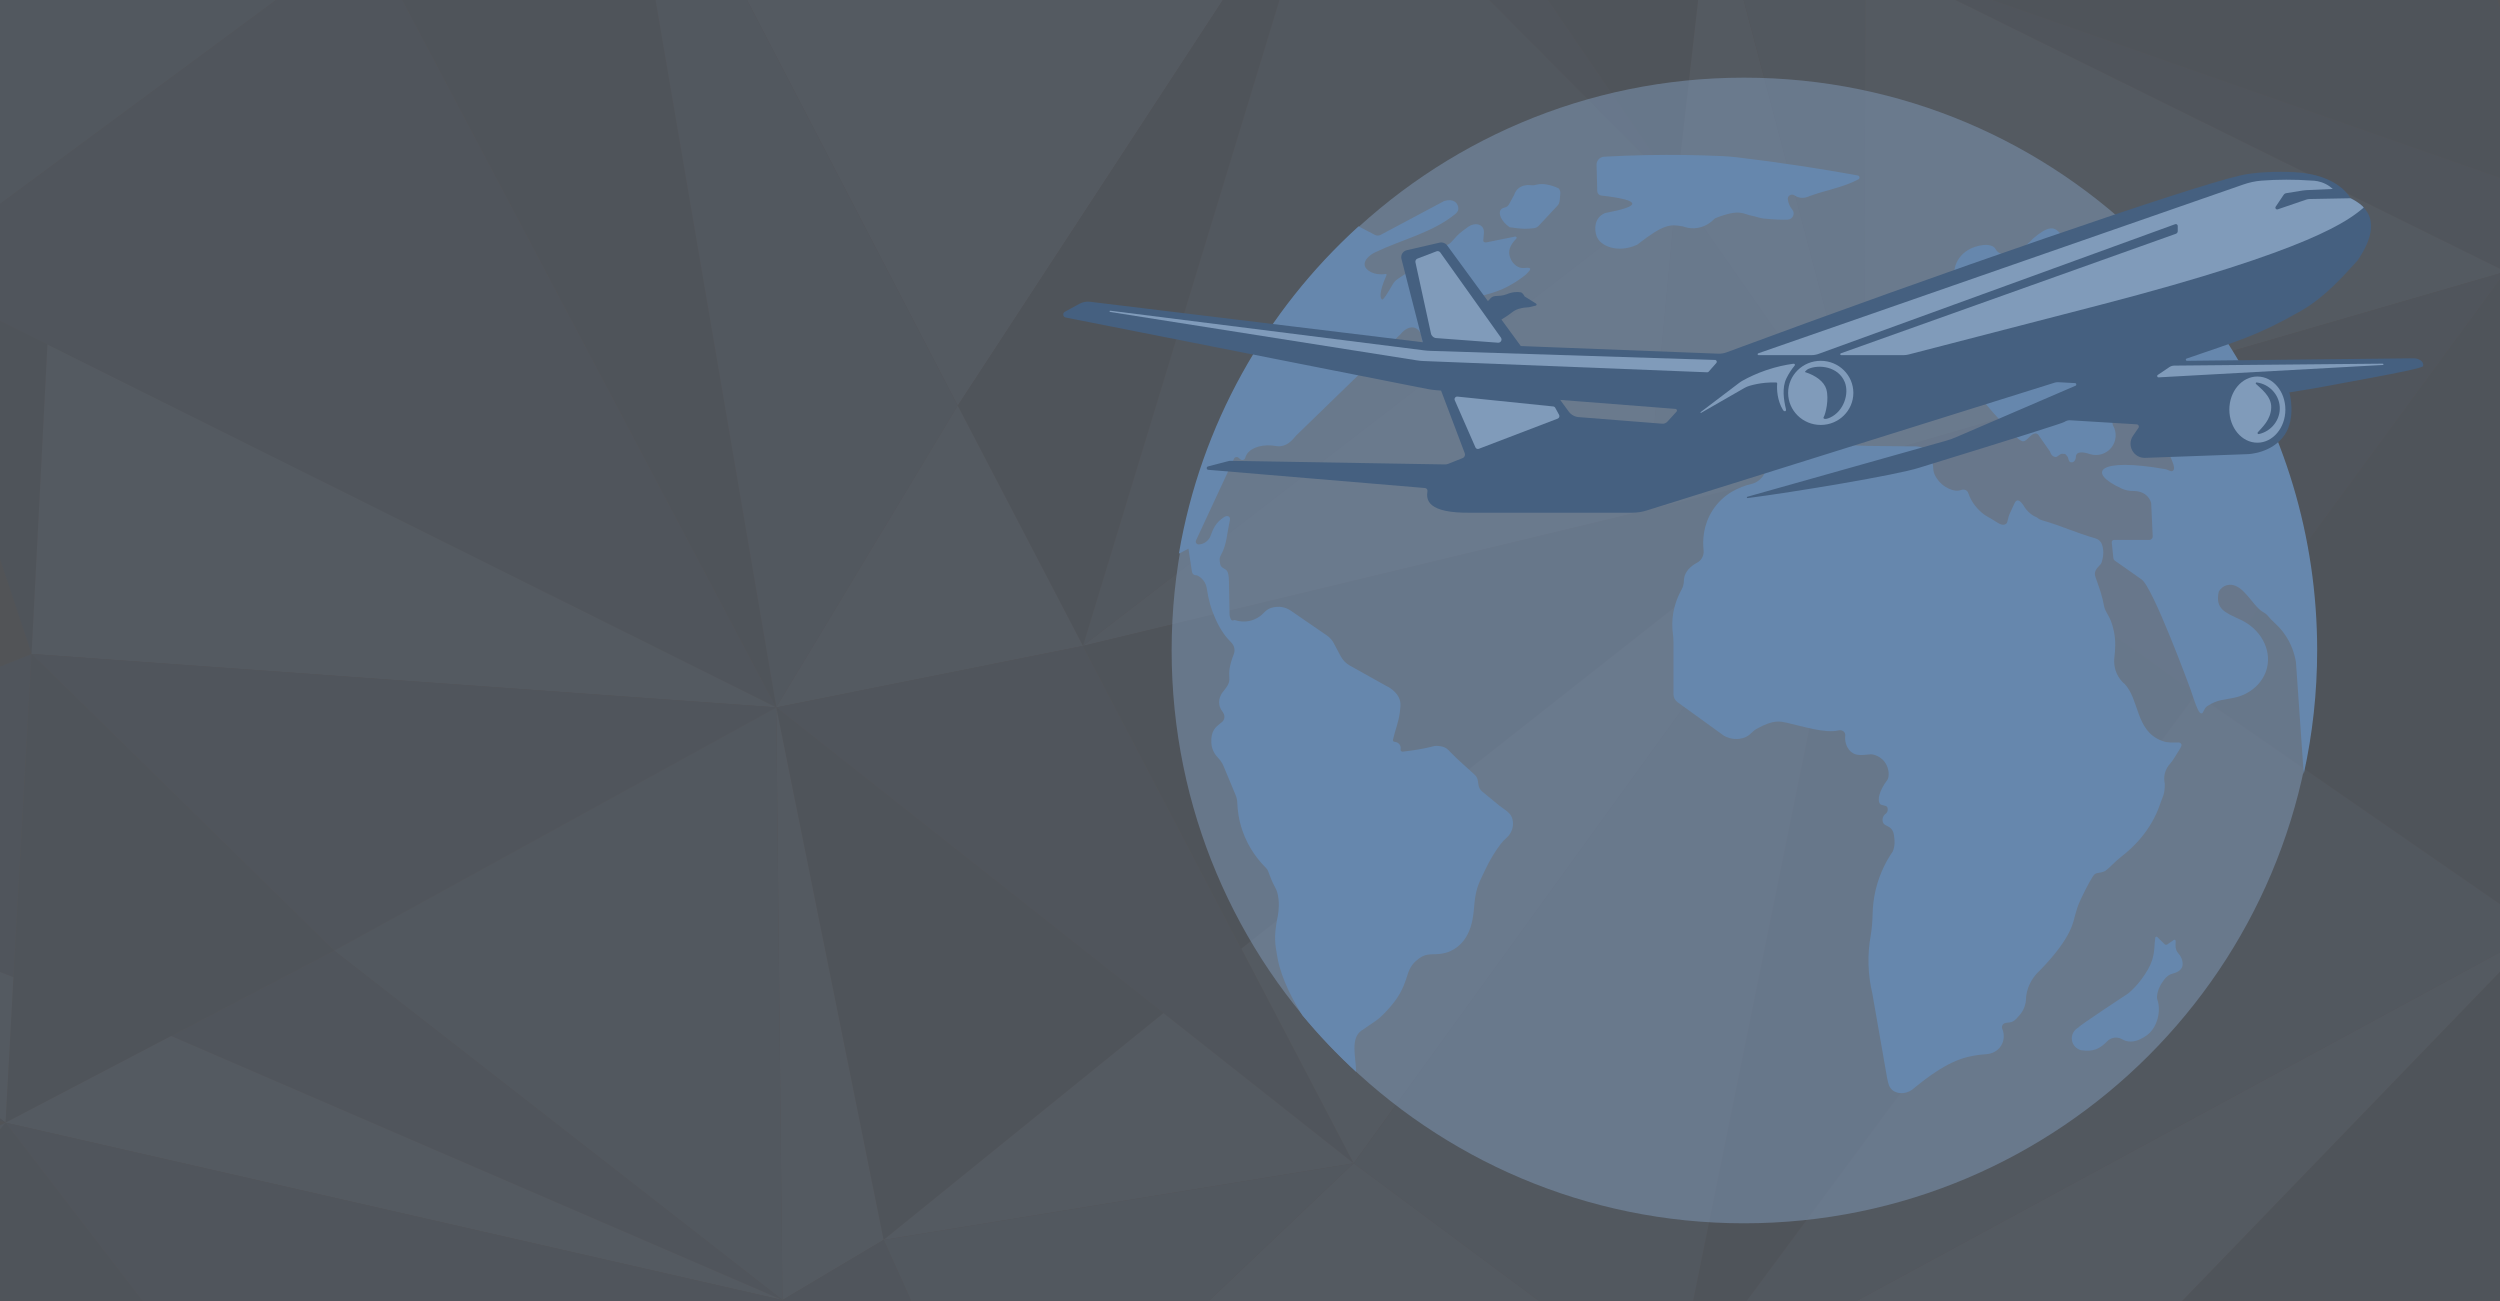 <svg width="1030" height="536" viewBox="0 0 1030 536" fill="none" xmlns="http://www.w3.org/2000/svg">
<g clip-path="url(#clip0_1964_213062)">
<rect width="1030" height="536" fill="#525457"/>
<g opacity="0.12">
<path d="M-38.987 112.881L151.191 -27.614L35.675 -230.952" fill="#537399"/>
<path d="M-38.983 112.883L319.824 291.443L151.196 -27.613" fill="#456080"/>
<path d="M151.196 -27.613L319.824 291.443L251.597 -108.173" fill="#3C5470"/>
<path d="M705.289 -49.622L690.786 77.724L597.024 -59.727L705.289 -49.622Z" fill="#3C5470"/>
<path d="M394.59 167.143L547.387 -66.647L251.598 -108.173" fill="#6687AD"/>
<path d="M251.602 -108.173L394.594 167.142L319.83 291.443L251.602 -108.173Z" fill="#537399"/>
<path d="M446.169 266.113L394.59 167.143L547.387 -66.647L446.169 266.113Z" fill="#3C5470"/>
<path d="M319.825 291.442L446.168 266.112L394.589 167.142" fill="#6687AD"/>
<path d="M13.01 269.433L19.547 141.949L-38.978 112.881" fill="#3C5470"/>
<path d="M13.005 269.433L319.824 291.442L19.542 141.949" fill="#6687AD"/>
<path d="M597.035 -59.725L690.797 77.725L547.397 -66.647L597.035 -59.725Z" fill="#456080"/>
<path d="M547.397 -66.647L690.797 77.725L446.179 266.113L547.397 -66.647Z" fill="#537399"/>
<path d="M446.179 266.111L690.797 77.723L678.234 210.19L446.179 266.111Z" fill="#6687AD"/>
<path d="M678.225 210.19L690.788 77.723L768.105 188.596L678.225 210.19Z" fill="#537399"/>
<path d="M690.788 77.723L705.291 -49.623L768.105 188.596L690.788 77.723Z" fill="#6687AD"/>
<path d="M705.293 -49.623L768.516 -18.34L768.107 188.596" fill="#537399"/>
<path d="M557.695 479.277L446.162 266.111L319.819 291.442" fill="#456080"/>
<path d="M768.105 188.597L511.436 390.827L446.17 266.111L768.105 188.597Z" fill="#3C5470"/>
<path d="M768.105 188.597L557.703 479.277L511.436 390.827L768.105 188.597Z" fill="#6687AD"/>
<path d="M479.359 417.404L364.047 510.836L319.822 291.442L479.359 417.404Z" fill="#3C5470"/>
<path d="M364.043 510.836L319.818 291.442L322.371 535.613" fill="#6687AD"/>
<path d="M137.612 391.658L319.824 291.443L13.005 269.434" fill="#456080"/>
<path d="M137.617 391.658L322.383 535.613L319.829 291.442" fill="#537399"/>
<path d="M2.278 462.529L137.609 391.658L13.002 269.434" fill="#3C5470"/>
<path d="M-159.195 338.782L5.552 402.593L13.008 269.434" fill="#456080"/>
<path d="M-159.2 338.781L2.278 462.528L5.547 402.593" fill="#6687AD"/>
<path d="M768.515 -18.34L1003.33 -80.905L1054.91 82.014" fill="#3C5470"/>
<path d="M768.515 -18.339L1054.91 82.015L1032.33 111.913" fill="#456080"/>
<path d="M768.517 -18.339L1032.34 111.913L768.108 188.598" fill="#6687AD"/>
<path d="M768.108 188.597L1032.34 111.913L904.767 285.905L768.108 188.597Z" fill="#456080"/>
<path d="M768.11 188.597L904.77 285.905L689.261 577.001L768.11 188.597Z" fill="#3C5470"/>
<path d="M768.105 188.597L689.256 577.001L557.704 479.277L768.105 188.597Z" fill="#537399"/>
<path d="M1046.12 383.629L904.764 285.905L1032.33 111.913" fill="#3C5470"/>
<path d="M1046.12 383.63L689.255 577.001L904.764 285.906" fill="#537399"/>
<path d="M1176.66 471.665L799.158 639.429L1046.13 383.63" fill="#3C5470"/>
<path d="M1046.12 383.63L799.154 639.429L689.255 577.002" fill="#6687AD"/>
<path d="M479.356 417.403L557.695 479.276L364.044 510.836L479.356 417.403Z" fill="#6687AD"/>
<path d="M412.259 617.558L689.254 577.001L557.702 479.277" fill="#6687AD"/>
<path d="M364.044 510.837L412.252 617.558L557.695 479.277" fill="#537399"/>
<path d="M322.383 535.613L70.513 426.815L137.617 391.657L322.383 535.613Z" fill="#456080"/>
<path d="M412.262 617.557L322.381 535.613L364.053 510.836" fill="#456080"/>
<path d="M322.383 535.614L2.286 462.529L70.513 426.817" fill="#6687AD"/>
<path d="M2.285 462.528L-159.193 338.781L-236 380.307" fill="#3C5470"/>
<path d="M1180.94 577.97L799.154 639.428L1176.65 471.664" fill="#6687AD"/>
<path d="M288.371 785.184L190.013 706.7L322.383 535.614" fill="#537399"/>
<path d="M190.016 706.7L-130.898 625.448L2.288 462.528" fill="#3C5470"/>
<path d="M-130.901 625.447L-145.711 535.06L2.285 462.528" fill="#537399"/>
<path d="M322.383 535.614L190.013 706.7L2.286 462.528" fill="#456080"/>
<path d="M322.381 535.614L412.262 617.558L288.37 785.184" fill="#456080"/>
</g>
<path opacity="0.5" d="M718.524 504C848.759 504 954.334 398.339 954.334 268C954.334 137.661 848.759 32 718.524 32C588.29 32 482.715 137.661 482.715 268C482.715 398.339 588.29 504 718.524 504Z" fill="#809BBA"/>
<path d="M560.963 424.585C566.392 420.746 567.382 420.653 570.94 416.873C576.268 411.197 578.056 407.61 579.877 401.674C580.229 400.526 581.018 398.036 583.309 395.957C587.244 392.394 589.367 393.426 593.034 393.032C594.88 392.839 596.365 392.411 597.54 391.866C607.013 387.482 607.047 376.341 607.509 371.814C608.222 365.326 609.514 363.498 611.889 358.385C613.919 354.017 616.227 350.463 618.316 347.688C619.038 346.732 619.885 345.903 620.775 345.106C622.613 343.455 623.578 341.007 623.309 338.534C622.973 335.482 621.48 334.627 617.846 332.012L610.638 326.085C609.833 325.423 609.304 324.492 609.145 323.47L608.86 321.6C608.717 320.695 608.281 319.848 607.609 319.228C604.253 316.101 600.72 313.167 597.548 309.856C596.676 308.95 595.904 307.827 593.462 307.45C591.205 307.106 591.028 307.358 589.199 307.802C585.566 308.691 581.664 309.235 577.947 309.68C577.393 309.747 576.906 309.261 577.024 308.716C577.141 308.154 577.082 307.576 576.831 307.064C576.411 306.226 575.53 305.681 574.557 305.631C574.112 305.614 573.81 305.178 573.902 304.742C574.834 300.626 576.193 297.759 576.755 293.333C577.024 290.977 577.04 290.332 576.965 289.636C576.495 285.009 571.326 282.653 570.856 282.443L556.155 274.236C554.552 273.34 553.243 272.007 552.379 270.389L549.492 264.957C548.829 263.707 547.873 262.634 546.707 261.838C541.798 258.468 536.897 255.09 531.989 251.72C531.401 251.292 529.169 249.783 526.048 250.026C522.381 250.32 521.567 251.695 519.872 253.262C519.091 253.983 517.396 255.232 514.913 255.794C512.446 256.356 510.331 255.953 509.014 255.542C508.712 255.45 508.502 255.442 508.292 255.551C507.83 255.794 507.268 255.534 507.067 255.056L506.891 254.637C506.698 254.176 506.597 253.681 506.58 253.187L506.337 239.883C506.245 233.805 504.952 235.163 503.232 233.478C502.762 233.017 502.569 231.894 502.502 230.611C502.452 229.673 502.829 229.036 503.115 228.524C505.431 224.291 505.515 219.839 506.589 214.91C506.79 214.005 506.916 213.393 506.379 212.915C505.808 212.412 504.986 212.596 504.289 213.058C500.832 215.338 499.892 217.635 498.508 221.365C498.298 221.759 497.358 223.377 495.336 224.039C494.833 224.207 494.354 224.282 493.918 224.308C493.029 224.358 492.399 223.452 492.768 222.639L508.418 188.973C508.745 188.261 509.668 188.068 510.256 188.571C510.516 188.789 510.776 189.015 511.036 189.233C511.732 189.828 512.823 189.493 513.058 188.604C513.117 188.386 513.176 188.202 513.243 188.026C514.459 184.949 518.781 183.122 524.009 183.533C525.628 183.65 527.214 184.438 529.908 183.13C531.644 182.284 532.677 181.009 533.935 179.517C548.871 165.006 562.155 152.113 577.099 137.602C578.484 135.859 580.892 134.258 583.015 135.104C584.819 135.825 585.96 137.753 585.801 139.79C585.75 140.478 586.262 141.073 586.942 141.14C589.359 141.4 589.493 141.601 591.893 142.003C597.246 142.892 599.26 142.138 599.881 140.411C600.351 139.103 599.554 138.181 598.169 136.278C596.273 133.679 593.99 131.399 591.893 128.951C591.666 128.775 588.855 126.47 589.359 124.517C589.845 122.614 595.837 121.499 599.176 122.874L603.237 125.17C605.562 126.629 607.66 126.336 607.71 125.849C607.853 124.584 605.235 123.217 606.829 122.748C608.549 122.245 613.844 121.323 618.702 119.227C622.99 117.374 626.254 115.052 628.604 113.174C629.779 111.808 632.59 109.863 627.614 110.425C625.784 110.567 623.183 109.092 622.117 105.957C621.295 103.542 621.908 101.204 624.727 98.295C625.054 97.959 624.736 97.398 624.274 97.456L612.501 99.837C611.603 99.98 611.05 99.753 611.125 98.848L611.352 96.14C611.511 94.338 610.857 93.34 609.749 92.754C608.23 91.957 606.124 92.435 604.463 93.76C602.826 95.025 603.212 94.615 601.4 96.098C599.789 97.423 597.993 100.063 596.718 100.701C595.744 101.17 594.662 101.338 593.596 101.195L591.691 100.944C591.314 100.893 590.944 101.12 590.827 101.48L590.105 103.609C589.635 104.993 588.738 106.191 587.546 107.038C583.98 109.561 576.856 114.273 575.866 114.935C575.01 115.505 574.305 116.268 573.793 117.156C571.678 120.811 569.967 123.611 569.455 123.402C568.792 123.125 567.76 121.197 571.251 113.35C571.36 113.099 571.158 112.831 570.89 112.873C566.056 113.652 562.499 111.33 562.222 109.159C561.995 107.373 563.908 105.16 566.736 103.878C577.712 98.622 590.273 95.847 599.654 88.101C600.468 87.43 601.039 86.6 600.779 85.284C600.46 83.641 598.874 81.654 594.997 82.82L568.851 96.752C568.095 97.155 567.189 97.155 566.434 96.761L559.738 93.257C521.516 127.954 494.732 175.007 485.703 228.097L489.639 226.068C490.125 229.262 490.612 232.456 491.099 235.65C491.216 236.413 491.871 236.966 492.643 236.999C492.794 236.999 492.928 237.024 493.054 237.041C493.641 237.133 496.637 238.802 497.157 242.222C497.954 247.294 498.894 250.781 500.824 255.081C502.938 259.809 505.187 262.634 507.235 264.655C508.418 265.82 508.896 267.53 508.46 269.131C504.063 280.247 508.955 278.747 504.298 284.472C503.962 284.841 501.797 287.289 502.368 290.39C502.561 291.447 503.006 292.252 503.358 292.738C504.222 293.97 504.558 294.515 504.44 295.697C504.306 297.038 503.073 297.818 502.796 297.994C500.79 299.603 498.827 301.171 499.07 306.041C499.221 309.017 500.748 311.113 501.898 312.295C502.846 313.259 503.593 314.408 504.113 315.657C505.758 319.614 507.411 323.562 509.056 327.519C509.492 328.567 509.727 329.69 509.769 330.83C509.878 333.898 510.373 337.821 511.85 342.139C514.392 349.574 518.638 354.663 521.584 357.572C522.515 358.494 522.683 359.676 522.993 360.296C525.284 366.608 526.207 365.636 526.761 370.557C527.147 373.985 526.526 377.288 526.106 379.124C524.932 385.805 525.175 388.597 526.4 395.018C527.978 403.309 532.794 412.455 536.654 418.415C543.484 426.639 550.86 434.393 558.731 441.619C558.614 435.424 556.247 427.896 560.955 424.568L560.963 424.585Z" fill="#6687AD"/>
<path d="M636.955 75.955C634.883 75.653 633.481 75.955 632.365 76.248C631.929 76.366 631.476 76.382 631.031 76.324C629.781 76.156 627.045 76.064 625.182 77.984C624.452 78.738 624.075 79.585 623.865 80.239L621.692 84.212C621.348 84.841 620.76 85.293 620.064 85.453C618.746 85.746 618.319 86.392 618.226 86.534C617.286 88.043 618.486 91.187 621.952 93.618C627.7 94.473 628.774 94.322 631.887 94.028C632.676 93.953 633.414 93.593 633.951 93.014L641.705 84.707C642.074 84.304 642.342 83.818 642.46 83.29C642.586 82.728 642.678 82.083 642.711 81.37C642.779 79.811 643.19 79.048 642.242 77.665C641.201 77.12 639.045 76.265 636.955 75.963V75.955Z" fill="#6687AD"/>
<path d="M693.171 93.232C693.28 93.249 693.381 93.282 693.49 93.316C694.581 93.718 696.225 94.146 698.197 94.037C702.418 93.802 705.263 91.279 706.312 90.214C706.488 90.03 706.706 89.895 706.941 89.803C717.077 85.821 718.185 88.286 721.86 88.915C723.455 89.191 724.973 89.879 726.585 90.038C731.208 90.491 734.355 90.583 736.536 90.491C738.634 90.398 739.733 87.934 738.391 86.324C737.535 85.302 736.813 83.927 736.578 82.124C736.57 82.049 736.562 81.974 736.562 81.898C736.545 80.507 738.206 79.71 739.356 80.507C739.725 80.758 740.178 81.01 740.715 81.202C742.863 81.948 744.802 81.144 745.414 80.85C745.473 80.817 745.54 80.792 745.607 80.766C752.219 78.344 759.645 77.145 765.687 73.859C766.392 73.473 766.191 72.409 765.402 72.291C757.716 70.891 749.819 69.567 741.714 68.343C732.777 66.985 724.042 65.811 715.525 64.797C713.503 64.554 711.48 64.403 709.45 64.311C699.565 63.858 689.16 63.69 678.277 63.908C672.319 64.026 666.521 64.252 660.882 64.562C659.103 64.663 657.735 66.155 657.786 67.924L658.079 78.78C658.105 79.693 658.801 80.448 659.707 80.557C668.199 81.538 672.462 82.653 672.495 83.902C672.529 85.067 668.87 86.341 661.511 87.733C661.369 87.758 661.218 87.8 661.083 87.867C656.779 89.82 656.804 94.447 657.794 97.281C659.254 101.447 666.529 104.406 674.325 100.902C674.459 100.844 674.593 100.76 674.711 100.668C685.51 92.243 688.178 92.36 693.188 93.249L693.171 93.232Z" fill="#6687AD"/>
<path d="M632.848 125.07L628.149 122.136C627.687 121.172 627.075 120.694 626.714 120.46C625.119 120.141 622.963 120.275 620.605 121.29C617.341 122.438 615.554 121.34 614.169 122.84C612.868 124.249 612.13 124.911 611.727 125.657C609.68 126.009 608.413 126.101 608.346 127.091C608.304 127.677 608.958 128.122 611.098 129.882C615.705 134.484 617.433 132.322 620.051 130.729C623.131 128.851 623.466 127.686 626.831 126.948C627.654 126.764 628.434 126.68 629.13 126.655C629.55 126.638 629.961 126.588 630.372 126.487C631.153 126.294 631.933 126.11 632.722 125.917C633.125 125.816 633.208 125.288 632.856 125.07H632.848Z" fill="#456080"/>
<path d="M916.901 139.95H911.078C905.313 139.715 900.228 133.73 898.625 131.642C898.164 131.039 897.643 130.477 897.073 129.974C895.185 128.314 892.08 126.093 887.742 124.802C883.932 123.67 880.618 123.695 878.512 123.888C877.144 124.047 874.031 124.324 873.788 123.536C873.527 122.698 880.928 118.104 884.36 115.832C884.704 115.606 884.528 115.069 884.117 115.094L876.364 115.514C875.566 115.556 873.771 115.271 873.125 114.809C873.125 114.809 860.823 108.086 848.245 95.554C846.172 93.492 843.806 92.98 837.639 98.261C831.362 105.094 824.255 106.695 822.107 102.537C821.075 100.55 817.341 100.936 817.341 100.936C807.12 101.992 804.318 110.325 805.45 113.468C806.751 117.064 812.784 116.612 815.503 117.132C819.312 118.448 820.37 120.963 819.732 122.622C819.128 124.19 817.802 124.299 815.788 124.45C805.954 125.188 798.737 124.676 789.918 124.727C789.407 124.727 788.911 124.861 788.467 125.121L779.329 130.385C778.767 130.704 778.674 131.466 779.119 131.927C779.648 132.481 780.235 133.26 780.646 134.308C781.51 136.53 781.124 138.533 780.822 139.095C777.751 144.795 776.769 148.576 777.332 153.354C777.374 153.732 777.013 154.025 776.66 153.899C775.578 152.742 767.38 144.217 759.677 146.522H759.652C758.292 146.941 757.034 147.822 756.824 149.389C753.921 171.302 754.223 174.89 759.752 177.665C760.835 178.21 763.084 178.939 767.053 177.598C767.757 177.355 768.504 177.254 769.251 177.254H776.081C776.644 177.254 777.156 176.944 777.407 176.441C778.33 174.605 779.849 172.166 782.308 169.86C786.528 165.895 791.135 164.52 793.376 164.018C802.471 162.467 800.978 160.186 808.211 161.41C812.281 162.098 815.755 163.313 817.055 164.998C822.484 172.04 826.076 174.949 830.59 179.928C830.85 180.306 832.26 181.421 833.057 181.722C834.702 182.351 835.935 179.61 837.748 178.797C839.476 178.025 839.946 179.459 840.324 179.92L844.553 185.973C845.082 187.414 845.568 188.018 846.667 188.261C847.817 188.513 848.43 186.911 849.63 186.962C851.325 187.029 850.754 186.928 851.887 188.228C852.483 190.273 852.642 190.466 853.54 190.483C854.463 190.499 855.235 189.51 855.268 188.228C855.327 185.973 857.954 186.031 861.117 187.104C864.28 188.077 867.738 187.037 869.827 184.497C871.958 181.89 872.252 178.21 870.565 175.276C868.182 167.932 876.313 167.421 878.814 170.196C881.851 175.058 883.849 177.296 884.805 176.919C885.191 176.768 885.401 176.123 885.443 175.117C885.476 174.345 885.745 173.582 886.299 173.038C887.012 172.325 888.103 172.074 889.244 175.687L895.025 190.189C895.73 191.95 896.083 193.35 895.168 193.995C894.413 194.523 893.448 193.534 892.063 193.291C864.499 188.42 859.338 194.515 874.165 201.305C875.608 201.967 877.186 202.286 878.772 202.277C880.534 202.269 883.118 202.646 884.872 204.633C885.636 205.496 886.047 206.444 886.282 207.24C886.492 211.809 886.702 216.386 886.92 220.955C886.962 221.768 886.307 222.455 885.493 222.455H870.935C870.398 222.455 869.986 222.916 870.037 223.444L870.708 229.908C870.758 230.36 870.993 230.771 871.371 231.031L882.338 238.735C887.037 241.92 902.401 283.752 902.401 283.752C905.229 292.344 906.009 293.878 907.016 293.928C907.872 293.97 907.881 291.891 909.416 290.902C913.998 287.943 916.557 288.463 921.726 287.172C927.843 285.462 932.626 280.876 934.019 275.125C935.865 267.48 931.334 259.147 923.136 255.342C916.607 252.307 912.588 250.899 914.14 243.714C915.408 241.476 919.452 238.676 924.503 243.857C927.566 247.001 929.932 250.798 932.198 252.039C933.02 252.491 933.784 253.036 934.38 253.749C935.227 254.763 936.125 255.727 937.115 256.607C938.24 257.613 939.431 258.846 940.581 260.338C944.239 265.108 945.473 270.003 945.934 272.829C947 288.178 948.074 303.535 949.14 318.885C952.765 302.462 954.67 285.403 954.67 267.899C954.67 220.728 940.807 176.785 916.935 139.925L916.901 139.95Z" fill="#6687AD"/>
<path d="M855.462 375.293C855.915 373.65 856.536 372.057 857.266 370.523C860.052 364.672 862.284 360.69 863.006 360.187C864.349 359.257 864.835 359.978 867.344 358.846C869.643 357.111 871.565 354.772 873.864 353.036C878.454 349.524 886.275 342.398 890.076 330.964C891.032 328.097 891.871 327.552 891.905 322.9C891.67 321.86 891.485 320.293 891.939 318.532C892.442 316.587 893.474 315.313 894.019 314.726C895.219 313.402 896.293 311.423 897.703 309.219C898.551 307.894 898.953 307.047 898.744 306.595C897.879 305.245 896.948 306.352 892.333 305.715C891.62 305.53 890.94 305.304 890.285 305.044C879.864 300.869 881.408 288.11 875.333 281.773C874.619 281.186 873.646 280.222 872.807 278.839C870.633 275.276 870.986 271.579 871.187 270.221C871.431 268.092 871.791 264.169 870.927 260.128C870.138 256.448 869.475 255.039 867.864 252.248C867.344 251.343 866.975 250.353 866.79 249.322C865.523 242.364 862.855 237.687 863.081 236.169C863.216 235.264 863.644 234.417 864.273 233.747C864.659 233.336 865.079 232.883 865.389 232.548C865.599 232.313 865.767 232.045 865.859 231.743C866.539 229.597 866.639 227.862 866.53 226.772C866.446 225.867 866.253 225.062 866.035 224.375C865.632 223.142 864.634 222.195 863.384 221.835C855.16 219.487 849.597 216.721 841.374 214.374C840.593 214.147 839.872 213.753 839.259 213.208C838.537 212.915 837.656 212.471 836.75 211.783C835.105 210.543 834.157 209.101 833.645 208.17C832.294 206.209 830.96 205.219 829.97 207.382C828.988 209.528 828.049 211.549 828.049 211.549C827.159 213.334 827.285 215.287 826.496 215.824C825.254 216.662 824.071 216.101 821.562 214.466C819.741 213.276 818.206 212.58 817.3 211.876C815 210.082 812.357 207.298 810.998 203.317C810.864 202.914 810.679 202.537 810.377 202.26C809.764 201.699 808.825 201.556 807.985 201.875C806.978 202.252 805.854 202.252 804.814 201.984C804.788 201.984 804.772 201.975 804.746 201.967C803.756 201.707 802.632 201.279 801.499 200.567C799.426 199.268 798.126 197.549 797.329 196.065C796.825 195.143 796.548 194.112 796.498 193.064C796.372 190.222 795.441 183.516 788.451 183.918L769.873 183.717L751.354 183.055C742.988 182.963 740.076 180.364 732.272 187.313C729.671 189.627 728.136 192.285 727.221 194.531C726.214 196.996 724.083 198.815 721.49 199.427C716.959 200.483 710.069 203.224 705.547 210.308C701.636 216.436 701.452 222.748 701.88 226.705C702.106 228.809 701.057 230.863 699.186 231.844C696.258 233.378 694.244 235.65 693.849 238.257C693.807 238.517 693.782 238.81 693.774 239.129C693.757 240.436 693.463 241.727 692.826 242.867C691.064 246.053 689.1 250.84 688.983 256.775C688.949 258.351 689.058 259.809 689.234 261.142C689.394 262.308 689.478 263.489 689.478 264.663V286.048C689.478 287.339 690.099 288.555 691.148 289.309L710.338 303.174C711.169 303.627 713.585 304.809 716.749 304.373C720.827 303.812 721.507 301.506 723.588 300.358C730.863 296.275 733.456 297.273 735.923 297.709C743.013 299.335 752.017 302.219 757.421 300.919C758.394 300.668 759.376 300.987 759.888 301.691C760.315 302.286 760.265 302.957 760.24 303.166C760.198 303.46 759.753 307.24 762.64 309.764C764.838 311.683 767.775 310.971 770.813 310.769C771.484 310.728 775.445 311.381 777.299 315.28C778.633 318.088 778.105 320.653 777.584 321.332C774.245 325.75 773.246 329.824 774.698 331.333C775.008 331.651 775.629 331.635 776.88 332.037C777.517 332.238 777.803 332.716 777.727 333.797C777.66 334.703 776.972 335.206 776.88 335.273C775.805 336.069 775.352 337.461 775.755 338.727C776.141 339.959 777.534 340.127 778.575 340.906C780.085 342.038 780.328 343.497 780.546 346.12C780.723 348.241 780.186 349.901 779.842 350.765C777.61 353.992 774.522 359.324 772.793 366.541C771.929 370.171 771.593 373.508 771.526 376.358C771.459 379.51 771.216 382.662 770.679 385.772C770.091 389.117 769.705 393.057 769.831 397.458C769.965 402.027 770.62 406 771.383 409.219C773.406 420.771 775.428 432.314 777.442 443.866C778.004 446.574 778.18 447.806 779.766 449.214C782.183 451.067 786.118 450.757 788.862 448.091C801.935 437.352 808.556 435.919 812.047 435.173C814.413 434.67 816.662 434.402 818.751 434.284C819.112 434.259 822.519 433.932 824.457 430.83C826.362 427.779 825.229 424.635 825.095 424.283C824.726 423.655 824.709 422.883 825.061 422.28C825.481 421.55 826.328 421.383 827.209 421.333C829.567 421.19 830.356 420.251 832.211 418.055C834.233 415.674 834.594 413.109 834.678 412.178C834.686 411.357 834.77 410.066 835.139 408.548C836.238 404.005 839.041 401.046 840.602 399.637C853.994 385.873 854.279 379.141 854.875 377.28C855.093 376.601 855.286 375.939 855.471 375.268L855.462 375.293Z" fill="#6687AD"/>
<path d="M896.315 389.662L896.382 387.709C896.399 387.29 895.929 387.03 895.585 387.273L892.95 389.092C892.597 389.336 892.111 389.294 891.8 388.992L888.796 386.041C888.511 385.756 888.016 385.924 887.966 386.326C887.521 389.453 887.856 391.876 886.623 395.715C885.901 397.953 884.366 400.686 882.184 403.603C880.363 406.026 878.492 407.879 876.898 409.237C876.898 409.237 856.314 422.758 856.314 423.32C854.376 424.351 853.293 426.489 853.637 428.601C853.948 430.555 855.416 432.164 857.372 432.684C862.482 433.422 865.058 432.189 868.297 428.878C868.641 428.526 869.597 427.763 871.049 427.537C873.038 427.235 874.489 428.274 874.859 428.45C877.292 429.649 880.581 429.44 884.659 426.405C888.83 423.303 890.474 416.513 888.821 411.827C888.486 410.88 888.746 408.122 890.441 405.347C891.96 402.857 893.327 401.617 894.955 401.189C896.818 400.703 898.564 399.923 899.117 398.163C899.503 396.914 899.084 394.541 897.573 392.907C896.751 392.018 896.29 390.853 896.331 389.646L896.315 389.662Z" fill="#6687AD"/>
<path d="M707.973 145.717L586.175 141.011L449.071 124.326C447.578 124.141 446.06 124.435 444.743 125.156L438.72 128.453C437.68 129.023 437.915 130.584 439.081 130.819L588.071 160.263C589.287 160.506 590.512 160.674 591.745 160.766L690.3 168.467C690.853 168.509 691.122 169.172 690.744 169.583L686.97 173.718C686.425 174.314 685.628 174.633 684.823 174.565L650.391 171.848C648.773 171.722 647.288 170.891 646.332 169.583L596.215 101.089C595.519 100.141 594.328 99.697 593.179 99.957L579.591 103.086C577.981 103.455 576.991 105.082 577.402 106.684L586.192 141.002L603.488 186.754C603.781 187.534 603.395 188.415 602.624 188.726L596.727 191.074C596.249 191.267 595.737 191.36 595.217 191.343L506.602 189.866C506.535 189.866 506.476 189.866 506.409 189.892L497.694 192.173C496.922 192.375 497.023 193.499 497.812 193.566L587.09 201.065C587.736 201.124 588.214 201.711 588.113 202.357C587.593 205.713 587.702 211.509 606.071 211.241H672.401C674.456 211.241 676.502 210.93 678.473 210.31L846.562 157.645C847.023 157.503 847.501 157.444 847.979 157.469L854.916 157.838C855.512 157.872 855.654 158.686 855.109 158.921L805.714 180.194C804.431 180.748 803.114 181.209 801.78 181.587L719.9 204.664C719.564 204.756 719.657 205.268 720.009 205.218C738.864 202.785 781.541 195.705 790.809 192.677C832.269 179.892 849.833 174.331 850.521 173.844C851.234 173.341 852.081 173.097 852.953 173.156C862.079 173.71 871.205 174.263 880.331 174.825C881.052 174.867 881.454 175.69 881.043 176.285L878.812 179.532C876.103 183.474 879.039 188.809 883.82 188.642L925.85 187.115C926.656 187.115 936.209 186.654 941.309 179.121C945.947 172.275 943.423 162.184 943.205 161.672C953.89 160.061 964.962 157.855 976.512 155.724C988.389 153.535 998.353 151.513 998.328 150.8C998.378 150.532 998.395 150.154 998.278 149.76C997.909 148.552 996.416 147.713 994.529 147.621L901.023 148.653C900.486 148.653 900.36 147.906 900.864 147.738C921.908 140.424 929.516 138.612 947.969 128.101C957.95 122.421 965.608 113.538 971.295 107.339C984.371 88.338 970.674 83.129 968.376 81.627C968.376 81.627 963.603 71.905 945.402 70.94C938.013 70.546 928.66 70.94 923.091 72.266C902.541 76.829 798.257 112.909 711.294 145.18C710.237 145.574 709.113 145.75 707.989 145.708L707.973 145.717Z" fill="#456080"/>
<path d="M724.523 146.313H746.373C747.346 146.313 748.31 146.145 749.225 145.809L896.168 92.365C896.688 92.172 897.233 92.558 897.233 93.112V95.234C897.233 95.721 896.931 96.148 896.47 96.316L758.434 145.566C758.023 145.709 758.132 146.321 758.568 146.321H784.243C784.948 146.321 785.652 146.229 786.332 146.053L865.167 125.643C953.338 102.759 967.642 90.685 973.824 85.56C973.711 85.109 971.713 83.304 968.443 81.677L951.661 81.997C951.132 81.997 950.604 82.081 950.109 82.257L938.425 86.25C937.762 86.476 937.192 85.73 937.586 85.151L940.857 80.277C941.101 79.908 941.486 79.665 941.923 79.589L948.767 78.482C949.228 78.406 949.69 78.356 950.151 78.339L961.114 77.844C960.426 77.207 959.478 76.477 958.253 75.848C955.888 74.632 953.674 74.422 952.365 74.405C945.68 73.902 938.157 73.91 931.665 74.43C929.148 74.632 926.665 75.177 924.283 76.007L724.397 145.566C723.986 145.709 724.087 146.321 724.523 146.321V146.313Z" fill="#809BBA"/>
<path d="M893.755 151.27L888.991 154.483C888.538 154.794 888.781 155.507 889.326 155.473L981.699 150.373C982.228 150.272 982.027 149.828 981.607 149.828C953.005 150.096 924.395 150.365 895.793 150.633C895.063 150.633 894.35 150.859 893.747 151.27H893.755Z" fill="#809BBA"/>
<path d="M930.034 155.129C923.659 155.129 918.492 161.236 918.492 168.761C918.492 176.285 923.659 182.392 930.034 182.392C936.409 182.392 941.576 176.285 941.576 168.761C941.576 161.236 936.409 155.129 930.034 155.129ZM930.629 178.836C930.218 178.919 929.933 178.441 930.202 178.123C931.854 176.185 935.553 173.089 935.746 167.955C935.931 163.174 931.158 159.869 929.464 158.183C929.22 157.939 929.43 157.52 929.774 157.57C934.907 158.25 938.917 162.469 939.252 167.561C939.604 172.863 935.872 177.711 930.621 178.844L930.629 178.836Z" fill="#809BBA"/>
<path d="M750.144 148.653C742.721 148.653 736.707 154.567 736.707 161.865C736.707 169.163 742.721 175.077 750.144 175.077C757.568 175.077 763.582 169.163 763.582 161.865C763.582 154.567 757.568 148.653 750.144 148.653ZM754.011 172.032C751.537 173.173 751.092 172.309 751.319 171.931C752.191 170.489 753.625 164.365 752.443 160.338C751.537 157.251 748.123 154.693 743.728 153.317C743.375 153.208 744.583 152.201 744.952 152.033C749.415 150.012 757.4 151.01 760.025 157.394C761.988 162.159 759.648 169.44 754.003 172.04L754.011 172.032Z" fill="#809BBA"/>
<path d="M700.665 169.793C704.707 166.689 713.867 159.76 716.509 157.772C716.995 157.403 717.49 157.075 718.019 156.782C720.636 155.339 723.865 153.821 727.656 152.52C731.875 151.077 735.708 150.297 738.87 149.861C739.005 149.861 739.298 149.861 739.424 150.046C739.541 150.205 739.558 150.44 739.399 150.624C738.241 152.017 737.025 153.779 735.977 155.934C734.14 159.718 734.895 164.801 735.784 168.45C736.086 169.675 735.054 169.667 734.593 168.912C732.202 165.045 731.992 160.372 732.202 158.057C732.227 157.805 732.034 157.587 731.783 157.579C730.432 157.537 728.931 157.562 727.304 157.713C724.846 157.948 722.674 158.409 720.845 158.938C720.107 159.156 719.394 159.458 718.723 159.835C712.768 163.249 706.821 166.672 700.866 170.086C700.673 170.195 700.488 169.927 700.665 169.793Z" fill="#809BBA"/>
<path d="M707.136 149.534L703.957 153.141C703.814 153.309 703.596 153.392 703.378 153.384L586.521 148.745C585.59 148.712 584.659 148.619 583.728 148.468L457.502 128.545C457.234 128.528 457.083 128.336 457.108 128.21C457.125 128.101 457.293 128 457.502 128.017C500.59 133.461 543.677 138.905 586.765 144.349C587.654 144.459 588.551 144.534 589.44 144.559L706.607 148.309C707.228 148.326 707.538 149.056 707.136 149.525V149.534Z" fill="#809BBA"/>
<path d="M599.375 164.927L607.881 184.33C608.115 184.859 608.728 185.119 609.265 184.909L641.783 172.469C642.396 172.234 642.664 171.512 642.354 170.933L640.768 168.023C640.601 167.704 640.282 167.494 639.921 167.46L600.474 163.4C599.644 163.316 599.032 164.155 599.367 164.919L599.375 164.927Z" fill="#809BBA"/>
<path d="M591.753 139.291L617.185 141.195C618.318 141.279 619.031 140.013 618.377 139.09L593.397 104.017C593.045 103.522 592.399 103.329 591.829 103.547L583.995 106.542C583.374 106.777 583.022 107.431 583.164 108.077L589.556 137.395C589.782 138.444 590.671 139.216 591.745 139.3L591.753 139.291Z" fill="#809BBA"/>
</g>
<defs>
<clipPath id="clip0_1964_213062">
<rect width="1030" height="536" fill="white"/>
</clipPath>
</defs>
</svg>
